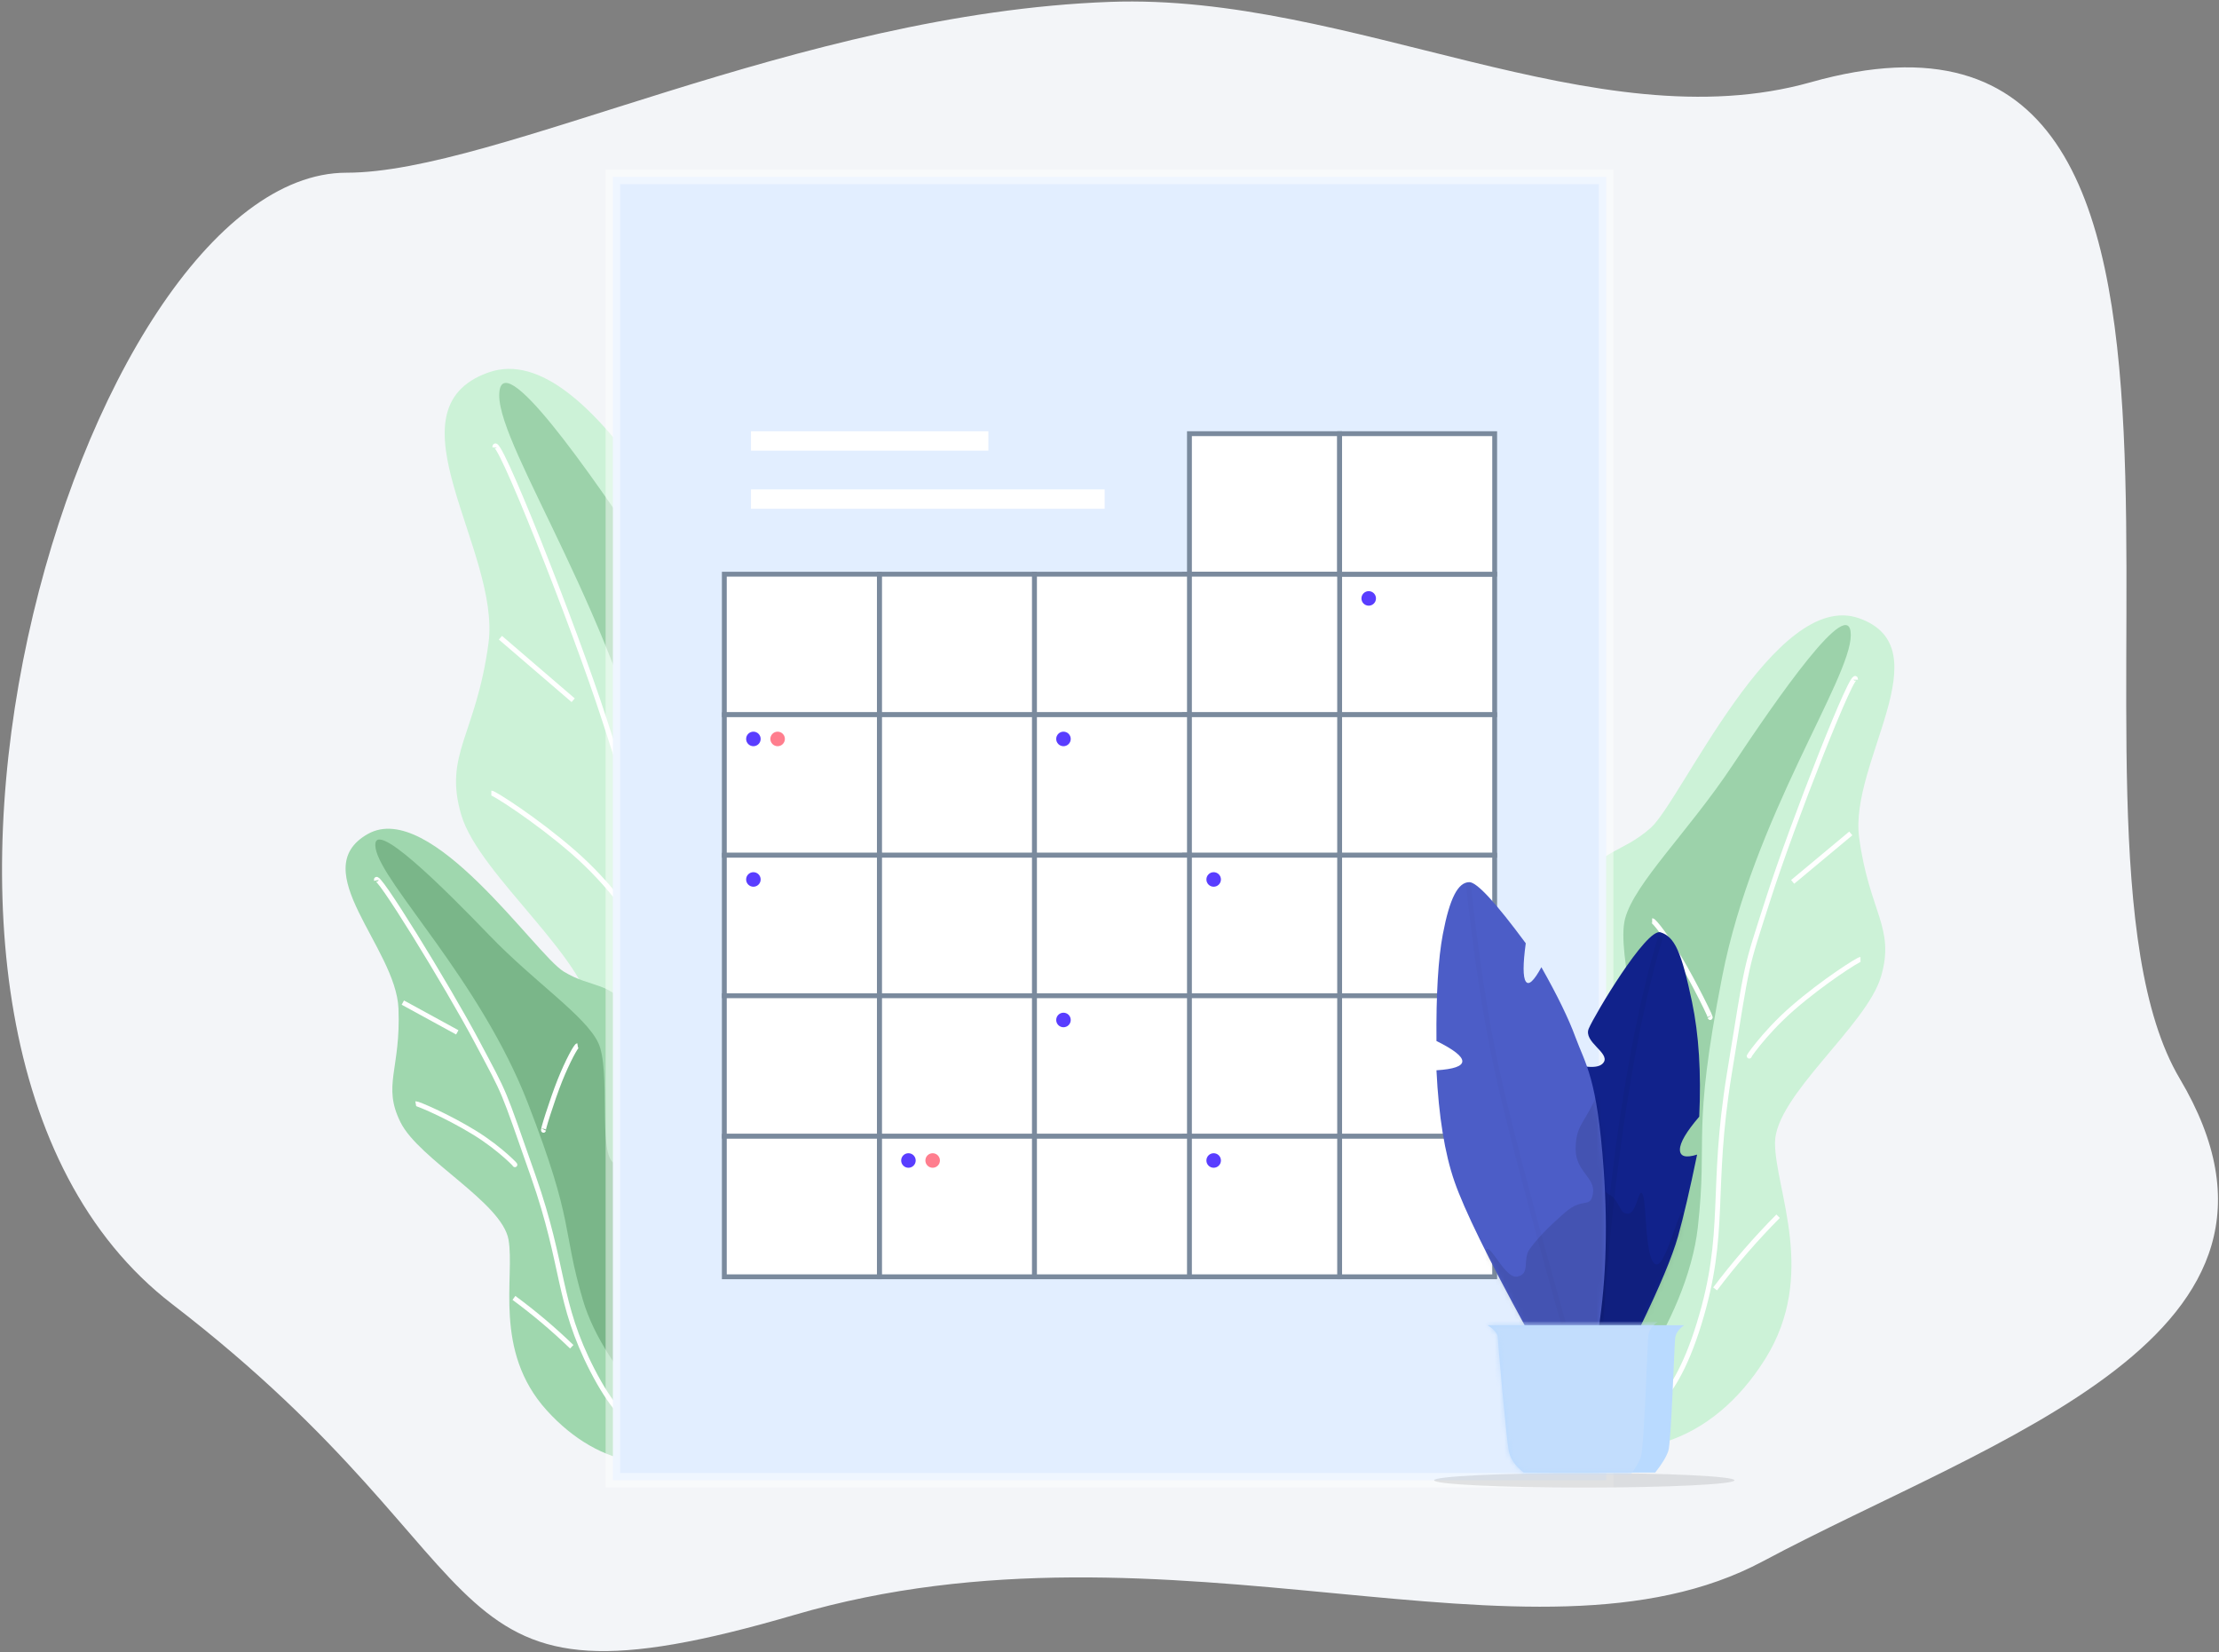 <?xml version="1.0" encoding="UTF-8"?>
<svg width="458px" height="341px" viewBox="0 0 458 341" version="1.1" xmlns="http://www.w3.org/2000/svg" xmlns:xlink="http://www.w3.org/1999/xlink">
    <rect x="0" y="0" width="458" height="341" fill="#808080" stroke="none"/>
    <!-- Generator: Sketch 51.3 (57544) - http://www.bohemiancoding.com/sketch -->
    <title>Group 5</title>
    <desc>Created with Sketch.</desc>
    <defs>
        <path d="M363.839,322.225 C411.564,296.743 481.403,275.671 449.9,222.607 C418.397,169.542 475.896,-11.795 373.74,16.973 C329.254,29.5 278.889,-1.443 229.105,0.388 C164.568,2.761 102.549,35.643 71.524,35.643 C16.568,35.643 -36.894,213.438 35.557,269.158 C108.009,324.878 86.411,355.961 164.029,333.262 C241.647,310.564 316.114,347.708 363.839,322.225 Z" id="path-1"></path>
        <path d="M15.542,81.837 C19.596,73.464 22.195,67.244 23.339,63.177 C24.482,59.11 25.797,53.479 27.282,46.284 C24.917,47.023 23.734,46.678 23.734,45.249 C23.734,43.819 25.063,41.555 27.721,38.458 C28.149,29.426 27.65,21.517 26.223,14.73 C24.084,4.549 22.674,1.318 19.724,0.405 C16.774,-0.509 6.062,17.546 4.916,20.281 C3.77,23.015 9.249,25.246 8.022,27.206 C7.204,28.514 4.664,28.514 0.401,27.206 L5.666,81.837 L15.542,81.837 Z" id="path-3"></path>
        <path d="M18.916,91.923 C11.125,77.673 6.222,67.647 4.205,61.844 C2.189,56.042 0.948,48.388 0.484,38.883 C4.044,38.659 5.824,38.036 5.824,37.015 C5.824,35.993 4.044,34.602 0.484,32.84 C0.405,23.187 0.843,15.847 1.798,10.819 C3.23,3.277 4.953,0.06 7.278,0.06 C8.828,0.06 12.707,4.264 18.916,12.673 C18.324,17.016 18.324,19.64 18.916,20.546 C19.508,21.452 20.583,20.472 22.141,17.608 C25.438,23.441 27.774,28.238 29.149,31.996 C31.211,37.634 33.636,40.206 34.999,59.379 C35.908,72.16 35.438,83.847 33.589,94.441 L18.916,91.923 Z" id="path-5"></path>
        <path d="M0.022,0.488 C1.459,1.401 2.177,2.294 2.177,3.168 C2.177,4.479 3.931,23.972 4.408,26.434 C4.726,28.076 5.76,29.565 7.51,30.903 L34.633,30.903 C36.03,29.149 36.931,27.659 37.338,26.434 C37.949,24.597 38.57,4.658 38.751,3.168 C38.871,2.175 39.495,1.281 40.622,0.488 L0.022,0.488 Z" id="path-7"></path>
    </defs>
    <g id="Layout" stroke="none" stroke-width="1" fill="none" fill-rule="evenodd">
        <g id="Google-Calendar" transform="translate(-492, -280)">
            <g id="Group-5" transform="translate(492, 280)">
                <g id="Group-3">
                    <mask id="mask-2" fill="white">
                        <use xlink:href="#path-1"></use>
                    </mask>
                    <use id="Mask" fill="#F3F5F8" opacity="0.673" xlink:href="#path-1"></use>
                </g>
                <g id="Group" transform="translate(346, 213) scale(-1, 1) translate(-346, -213) translate(301, 127)" fill-rule="nonzero">
                    <path d="M7.276,0.596 C24.641,-5.587 43.975,38.245 50.3,43.86 C56.625,49.476 61.541,48.165 65.47,56.996 C69.398,65.827 55.081,82.741 59.142,88.831 C63.202,94.921 86.354,108.494 89.141,126.381 C91.929,144.268 88.4,160.592 71.556,168.488 C54.713,176.383 37.506,170.798 26.656,153.444 C15.805,136.089 24.641,118.529 24.641,108.852 C24.641,99.175 5.747,84.7 2.761,74.538 C-0.225,64.377 5.2,61.289 7.276,45.843 C9.353,30.398 -10.088,6.779 7.276,0.596 Z" id="Path" fill="#CCF2D7"></path>
                    <path d="M9,4.089 C9,-4.935 24.384,17.38 33.439,30.994 C42.494,44.608 53.615,55.251 55.575,62.558 C57.535,69.864 50.801,89.613 54.052,93.207 C57.303,96.8 77.411,116.491 81.145,129.388 C84.879,142.285 75.639,163.483 67.745,166.711 C59.85,169.939 42.72,145.452 40.574,126.333 C38.428,107.214 41.933,107.193 35.526,74.482 C29.119,41.77 9,13.113 9,4.089 Z" id="Path-2" fill="#9CD2AA"></path>
                    <path d="M8,13.271 C8,9.661 21.066,43.004 26.002,58.408 C30.938,73.812 30.107,70.299 34.076,94.643 C38.044,118.986 34.461,127.224 40.317,146.217 C46.172,165.21 53.018,165.21 57,169" id="Path-3" stroke="#FFFFFF"></path>
                    <path d="M38.155,82.844 C37.118,84.276 41.521,75.485 44.178,71.034 C46.834,66.583 49.564,63 50,63" id="Path-4" stroke="#FFFFFF"></path>
                    <path d="M7.189,90.782 C6.102,92.199 9.783,86.454 16.072,80.999 C22.362,75.545 29.542,71 30,71" id="Path-4" stroke="#FFFFFF" transform="translate(18.5, 81) scale(-1, 1) translate(-18.5, -81) "></path>
                    <path d="M54.89,159 C53.446,153.624 53.76,146.16 55.832,136.608 C57.904,127.056 60.626,120.52 64,117" id="Path-5" stroke="#FFFFFF"></path>
                    <path d="M24,124 C26.339,126.359 28.587,128.783 30.746,131.274 C32.904,133.764 34.989,136.34 37,139" id="Path-6" stroke="#FFFFFF"></path>
                    <path d="M9,45 L21,55" id="Path-7" stroke="#FFFFFF"></path>
                </g>
                <g id="Group" transform="translate(91, 76)" fill-rule="nonzero">
                    <path d="M9.822,0.864 C31.388,-6.773 55.402,47.372 63.258,54.309 C71.113,61.246 77.219,59.626 82.098,70.535 C86.977,81.445 69.196,102.339 74.239,109.862 C79.282,117.385 108.036,134.151 111.499,156.247 C114.961,178.342 110.577,198.508 89.658,208.261 C68.739,218.014 47.367,211.116 33.891,189.677 C20.414,168.239 31.388,146.547 31.388,134.593 C31.388,122.639 7.922,104.758 4.213,92.206 C0.504,79.653 7.243,75.838 9.822,56.758 C12.4,37.678 -11.745,8.502 9.822,0.864 Z" id="Path" fill="#CCF2D7"></path>
                    <path d="M12.042,5.619 C12.042,-5.583 31.201,22.116 42.479,39.015 C53.756,55.914 67.605,69.124 70.046,78.194 C72.487,87.263 64.101,111.776 68.15,116.237 C72.198,120.697 97.241,145.138 101.892,161.147 C106.542,177.156 95.035,203.468 85.203,207.475 C75.371,211.481 54.037,181.086 51.364,157.355 C48.691,133.623 53.057,133.598 45.078,92.994 C37.099,52.391 12.042,16.82 12.042,5.619 Z" id="Path-2" fill="#9CD2AA"></path>
                    <path d="M11.128,16.346 C11.128,11.865 27.507,53.255 33.695,72.376 C39.883,91.497 38.841,87.137 43.816,117.355 C48.791,147.573 44.299,157.798 51.64,181.374 C58.98,204.951 67.562,204.951 72.554,209.656" id="Path-3" stroke="#FFFFFF"></path>
                    <path d="M49.242,101.812 C47.919,103.543 53.533,92.911 56.922,87.527 C60.31,82.144 63.79,77.81 64.346,77.81" id="Path-4" stroke="#FFFFFF"></path>
                    <path d="M10.643,111.812 C9.321,113.543 13.796,106.527 21.444,99.865 C29.092,93.203 37.822,87.653 38.379,87.653" id="Path-4" stroke="#FFFFFF" transform="translate(24.396, 99.866) scale(-1, 1) translate(-24.396, -99.866) "></path>
                    <path d="M69.636,197.644 C67.847,190.922 68.236,181.589 70.803,169.644 C73.369,157.699 76.741,149.525 80.92,145.124" id="Path-5" stroke="#FFFFFF"></path>
                    <path d="M30.67,153.136 C33.501,156.05 36.224,159.045 38.837,162.122 C41.45,165.199 43.974,168.381 46.409,171.667" id="Path-6" stroke="#FFFFFF"></path>
                    <path d="M12.286,55.612 L27.301,68.511" id="Path-7" stroke="#FFFFFF"></path>
                </g>
                <g id="Group" transform="translate(118.014, 234.782) rotate(-10) translate(-118.014, -234.782) translate(81.514, 165.282)" fill-rule="nonzero">
                    <path d="M5.902,0.482 C19.986,-4.515 35.669,30.907 40.799,35.445 C45.929,39.983 49.917,38.924 53.103,46.061 C56.289,53.198 44.677,66.866 47.971,71.788 C51.264,76.71 70.042,87.678 72.304,102.133 C74.565,116.588 71.702,129.781 58.04,136.161 C44.378,142.542 30.422,138.029 21.621,124.004 C12.82,109.979 19.986,95.788 19.986,87.968 C19.986,80.147 4.661,68.449 2.239,60.237 C-0.183,52.026 4.218,49.53 5.902,37.048 C7.586,24.565 -8.183,5.478 5.902,0.482 Z" id="Path" fill="#9FD7AE"></path>
                    <path d="M7,3.696 C7,-3.632 19.645,14.49 27.087,25.547 C34.53,36.603 43.67,45.246 45.281,51.18 C46.892,57.114 41.357,73.153 44.029,76.071 C46.701,78.989 63.228,94.98 66.297,105.454 C69.367,115.928 61.772,133.144 55.283,135.765 C48.795,138.387 34.715,118.5 32.951,102.973 C31.187,87.446 34.068,87.43 28.802,60.864 C23.537,34.298 7,11.025 7,3.696 Z" id="Path-2" fill="#7AB689"></path>
                    <path d="M6,10.219 C6,7.303 16.666,34.234 20.695,46.676 C24.725,59.117 24.047,56.28 27.286,75.942 C30.526,95.604 27.601,102.258 32.381,117.598 C37.161,132.939 42.75,132.939 46,136" id="Path-3" stroke="#FFFFFF"></path>
                    <path d="M31.129,66.875 C30.265,68.02 33.934,60.988 36.148,57.427 C38.362,53.867 40.636,51 41,51" id="Path-4" stroke="#FFFFFF"></path>
                    <path d="M6.148,72.825 C5.297,73.959 8.178,69.363 13.1,65 C18.023,60.636 23.642,57 24,57" id="Path-4" stroke="#FFFFFF" transform="translate(15, 65) scale(-1, 1) translate(-15, -65) "></path>
                    <path d="M44.712,129 C43.556,124.648 43.808,118.606 45.465,110.873 C47.123,103.141 49.301,97.849 52,95" id="Path-5" stroke="#FFFFFF"></path>
                    <path d="M19,100 C20.799,101.887 22.529,103.827 24.189,105.819 C25.849,107.811 27.453,109.872 29,112" id="Path-6" stroke="#FFFFFF"></path>
                    <path d="M7,36 L17,44" id="Path-7" stroke="#FFFFFF"></path>
                </g>
                <rect id="Rectangle" stroke-opacity="0.451" stroke="#FFFFFF" stroke-width="3" fill="#E2EEFF" fill-rule="nonzero" x="126.5" y="36.5" width="205" height="269"></rect>
                <rect id="Rectangle-3" fill="#FFFFFF" fill-rule="nonzero" x="155" y="89" width="49" height="4"></rect>
                <rect id="Rectangle-3-Copy" fill="#FFFFFF" fill-rule="nonzero" x="155" y="101" width="73" height="4"></rect>
                <g id="Group-4" transform="translate(149, 89)" fill="#FFFFFF" fill-rule="nonzero" stroke="#7A8A9D">
                    <rect id="Rectangle-4" x="96.5" y="0.5" width="31" height="29"></rect>
                    <rect id="Rectangle-4-Copy" x="127.5" y="29.5" width="32" height="29"></rect>
                    <rect id="Rectangle-4-Copy-3" x="95.5" y="29.5" width="32" height="29"></rect>
                    <rect id="Rectangle-4-Copy-4" x="64.5" y="29.5" width="32" height="29"></rect>
                    <rect id="Rectangle-4-Copy-5" x="32.5" y="29.5" width="32" height="29"></rect>
                    <rect id="Rectangle-4-Copy-6" x="0.5" y="29.5" width="32" height="29"></rect>
                    <rect id="Rectangle-4-Copy" x="127.5" y="58.5" width="32" height="29"></rect>
                    <rect id="Rectangle-4-Copy-3" x="95.5" y="58.5" width="32" height="29"></rect>
                    <rect id="Rectangle-4-Copy-4" x="64.5" y="58.5" width="32" height="29"></rect>
                    <rect id="Rectangle-4-Copy-5" x="32.5" y="58.5" width="32" height="29"></rect>
                    <rect id="Rectangle-4-Copy-6" x="0.5" y="58.5" width="32" height="29"></rect>
                    <rect id="Rectangle-4-Copy" x="127.5" y="87.5" width="32" height="29"></rect>
                    <rect id="Rectangle-4-Copy-3" x="95.5" y="87.5" width="32" height="29"></rect>
                    <rect id="Rectangle-4-Copy-4" x="64.5" y="87.5" width="32" height="29"></rect>
                    <rect id="Rectangle-4-Copy-5" x="32.5" y="87.5" width="32" height="29"></rect>
                    <rect id="Rectangle-4-Copy-6" x="0.5" y="87.5" width="32" height="29"></rect>
                    <rect id="Rectangle-4-Copy" x="127.5" y="116.5" width="32" height="29"></rect>
                    <rect id="Rectangle-4-Copy-3" x="95.5" y="116.5" width="32" height="29"></rect>
                    <rect id="Rectangle-4-Copy-4" x="64.5" y="116.5" width="32" height="29"></rect>
                    <rect id="Rectangle-4-Copy-5" x="32.5" y="116.5" width="32" height="29"></rect>
                    <rect id="Rectangle-4-Copy-6" x="0.5" y="116.5" width="32" height="29"></rect>
                    <rect id="Rectangle-4-Copy" x="127.5" y="145.5" width="32" height="29"></rect>
                    <rect id="Rectangle-4-Copy-3" x="95.5" y="145.5" width="32" height="29"></rect>
                    <rect id="Rectangle-4-Copy-4" x="64.5" y="145.5" width="32" height="29"></rect>
                    <rect id="Rectangle-4-Copy-5" x="32.5" y="145.5" width="32" height="29"></rect>
                    <rect id="Rectangle-4-Copy-6" x="0.5" y="145.5" width="32" height="29"></rect>
                    <rect id="Rectangle-4-Copy-2" x="127.5" y="0.5" width="32" height="29"></rect>
                </g>
                <g id="Group" transform="translate(296, 182)">
                    <g id="Path-6" transform="translate(27, 10)">
                        <mask id="mask-4" fill="white">
                            <use xlink:href="#path-3"></use>
                        </mask>
                        <use id="Mask" fill="#11228B" fill-rule="nonzero" xlink:href="#path-3"></use>
                        <path d="M24.522,58.486 C23.837,55.754 20.873,69.954 18.673,68.905 C16.474,67.856 16.874,55.983 16.026,54.435 C15.178,52.887 14.884,58.486 12.967,58.486 C11.05,58.486 11.53,55.804 8.975,54.435 C6.42,53.066 5.207,40.388 3.491,53.407 C1.776,66.425 0.235,80.103 4.644,87.297 C9.054,94.491 17.887,91.432 22.607,84.591 C27.326,77.751 25.207,61.218 24.522,58.486 Z" fill-opacity="0.087" fill="#000000" fill-rule="nonzero" mask="url(#mask-4)"></path>
                        <path d="M7.417,80.979 C8.45,65.218 10.042,50.38 12.192,36.463 C14.343,22.547 16.847,10.88 19.705,1.463" id="Path-3" stroke-opacity="0.044" stroke="#000000" fill-rule="nonzero" mask="url(#mask-4)"></path>
                    </g>
                    <g id="Path-4">
                        <mask id="mask-6" fill="white">
                            <use xlink:href="#path-5"></use>
                        </mask>
                        <use id="Mask" fill="#4C5DC7" fill-rule="nonzero" xlink:href="#path-5"></use>
                        <path d="M26.689,91.084 C19.708,66.282 15.091,48.673 12.838,38.257 C10.584,27.84 8.639,15.045 7.002,-0.129" stroke="#000000" opacity="0.141" fill-rule="nonzero" mask="url(#mask-6)"></path>
                        <path d="M32.786,45.769 C30.733,49.962 29.212,50.639 29.212,55.211 C29.212,59.784 33.334,61.037 32.786,64.297 C32.238,67.557 30.77,64.941 27.025,68.224 C23.281,71.507 21.407,73.52 19.77,75.709 C18.133,77.898 20.006,80.955 17.122,81.466 C14.237,81.977 10.574,72.001 10.574,77.338 C10.574,82.676 7.601,91.768 17.122,97.836 C26.642,103.903 35.303,111.447 40.281,96.271 C45.258,81.095 35.233,45.481 34.94,43.511 C34.648,41.54 34.838,41.577 32.786,45.769 Z" id="Path-5" fill-opacity="0.106" fill="#000000" fill-rule="nonzero" mask="url(#mask-6)"></path>
                    </g>
                    <ellipse id="Oval" fill-opacity="0.1" fill="#000000" fill-rule="nonzero" cx="31" cy="123.5" rx="31" ry="1.5"></ellipse>
                    <g id="Path" transform="translate(11, 91)">
                        <mask id="mask-8" fill="white">
                            <use xlink:href="#path-7"></use>
                        </mask>
                        <use id="Mask" fill="#B9DAFF" fill-rule="nonzero" xlink:href="#path-7"></use>
                        <path d="M-8.329,-0.268 C-6.788,0.711 -6.017,1.67 -6.017,2.607 C-6.017,4.013 -4.136,24.925 -3.624,27.567 C-3.283,29.328 -2.174,30.926 -0.296,32.361 L28.802,32.361 C30.3,30.479 31.267,28.881 31.704,27.567 C32.359,25.596 33.025,4.206 33.219,2.607 C33.348,1.541 34.017,0.583 35.226,-0.268 L-8.329,-0.268 Z" fill="#C2DDFD" fill-rule="nonzero" mask="url(#mask-8)"></path>
                    </g>
                </g>
                <circle id="Oval-5" fill="#593DFF" fill-rule="nonzero" cx="155.5" cy="152.5" r="1.5"></circle>
                <circle id="Oval-5-Copy" fill="#FF7E8E" fill-rule="nonzero" cx="160.5" cy="152.5" r="1.5"></circle>
                <circle id="Oval-5-Copy-2" fill="#593DFF" fill-rule="nonzero" cx="155.5" cy="181.5" r="1.5"></circle>
                <circle id="Oval-5-Copy-4" fill="#593DFF" fill-rule="nonzero" cx="250.5" cy="181.5" r="1.5"></circle>
                <circle id="Oval-5-Copy-3" fill="#593DFF" fill-rule="nonzero" cx="219.5" cy="152.5" r="1.5"></circle>
                <circle id="Oval-5-Copy-5" fill="#593DFF" fill-rule="nonzero" cx="219.5" cy="210.5" r="1.5"></circle>
                <circle id="Oval-5-Copy-6" fill="#593DFF" fill-rule="nonzero" cx="250.5" cy="239.5" r="1.5"></circle>
                <circle id="Oval-5-Copy-7" fill="#593DFF" fill-rule="nonzero" cx="187.5" cy="239.5" r="1.5"></circle>
                <circle id="Oval-5-Copy-8" fill="#FF7E8E" fill-rule="nonzero" cx="192.5" cy="239.5" r="1.5"></circle>
                <circle id="Oval-5-Copy-9" fill="#593DFF" fill-rule="nonzero" cx="282.5" cy="123.5" r="1.5"></circle>
            </g>
        </g>
    </g>
</svg>